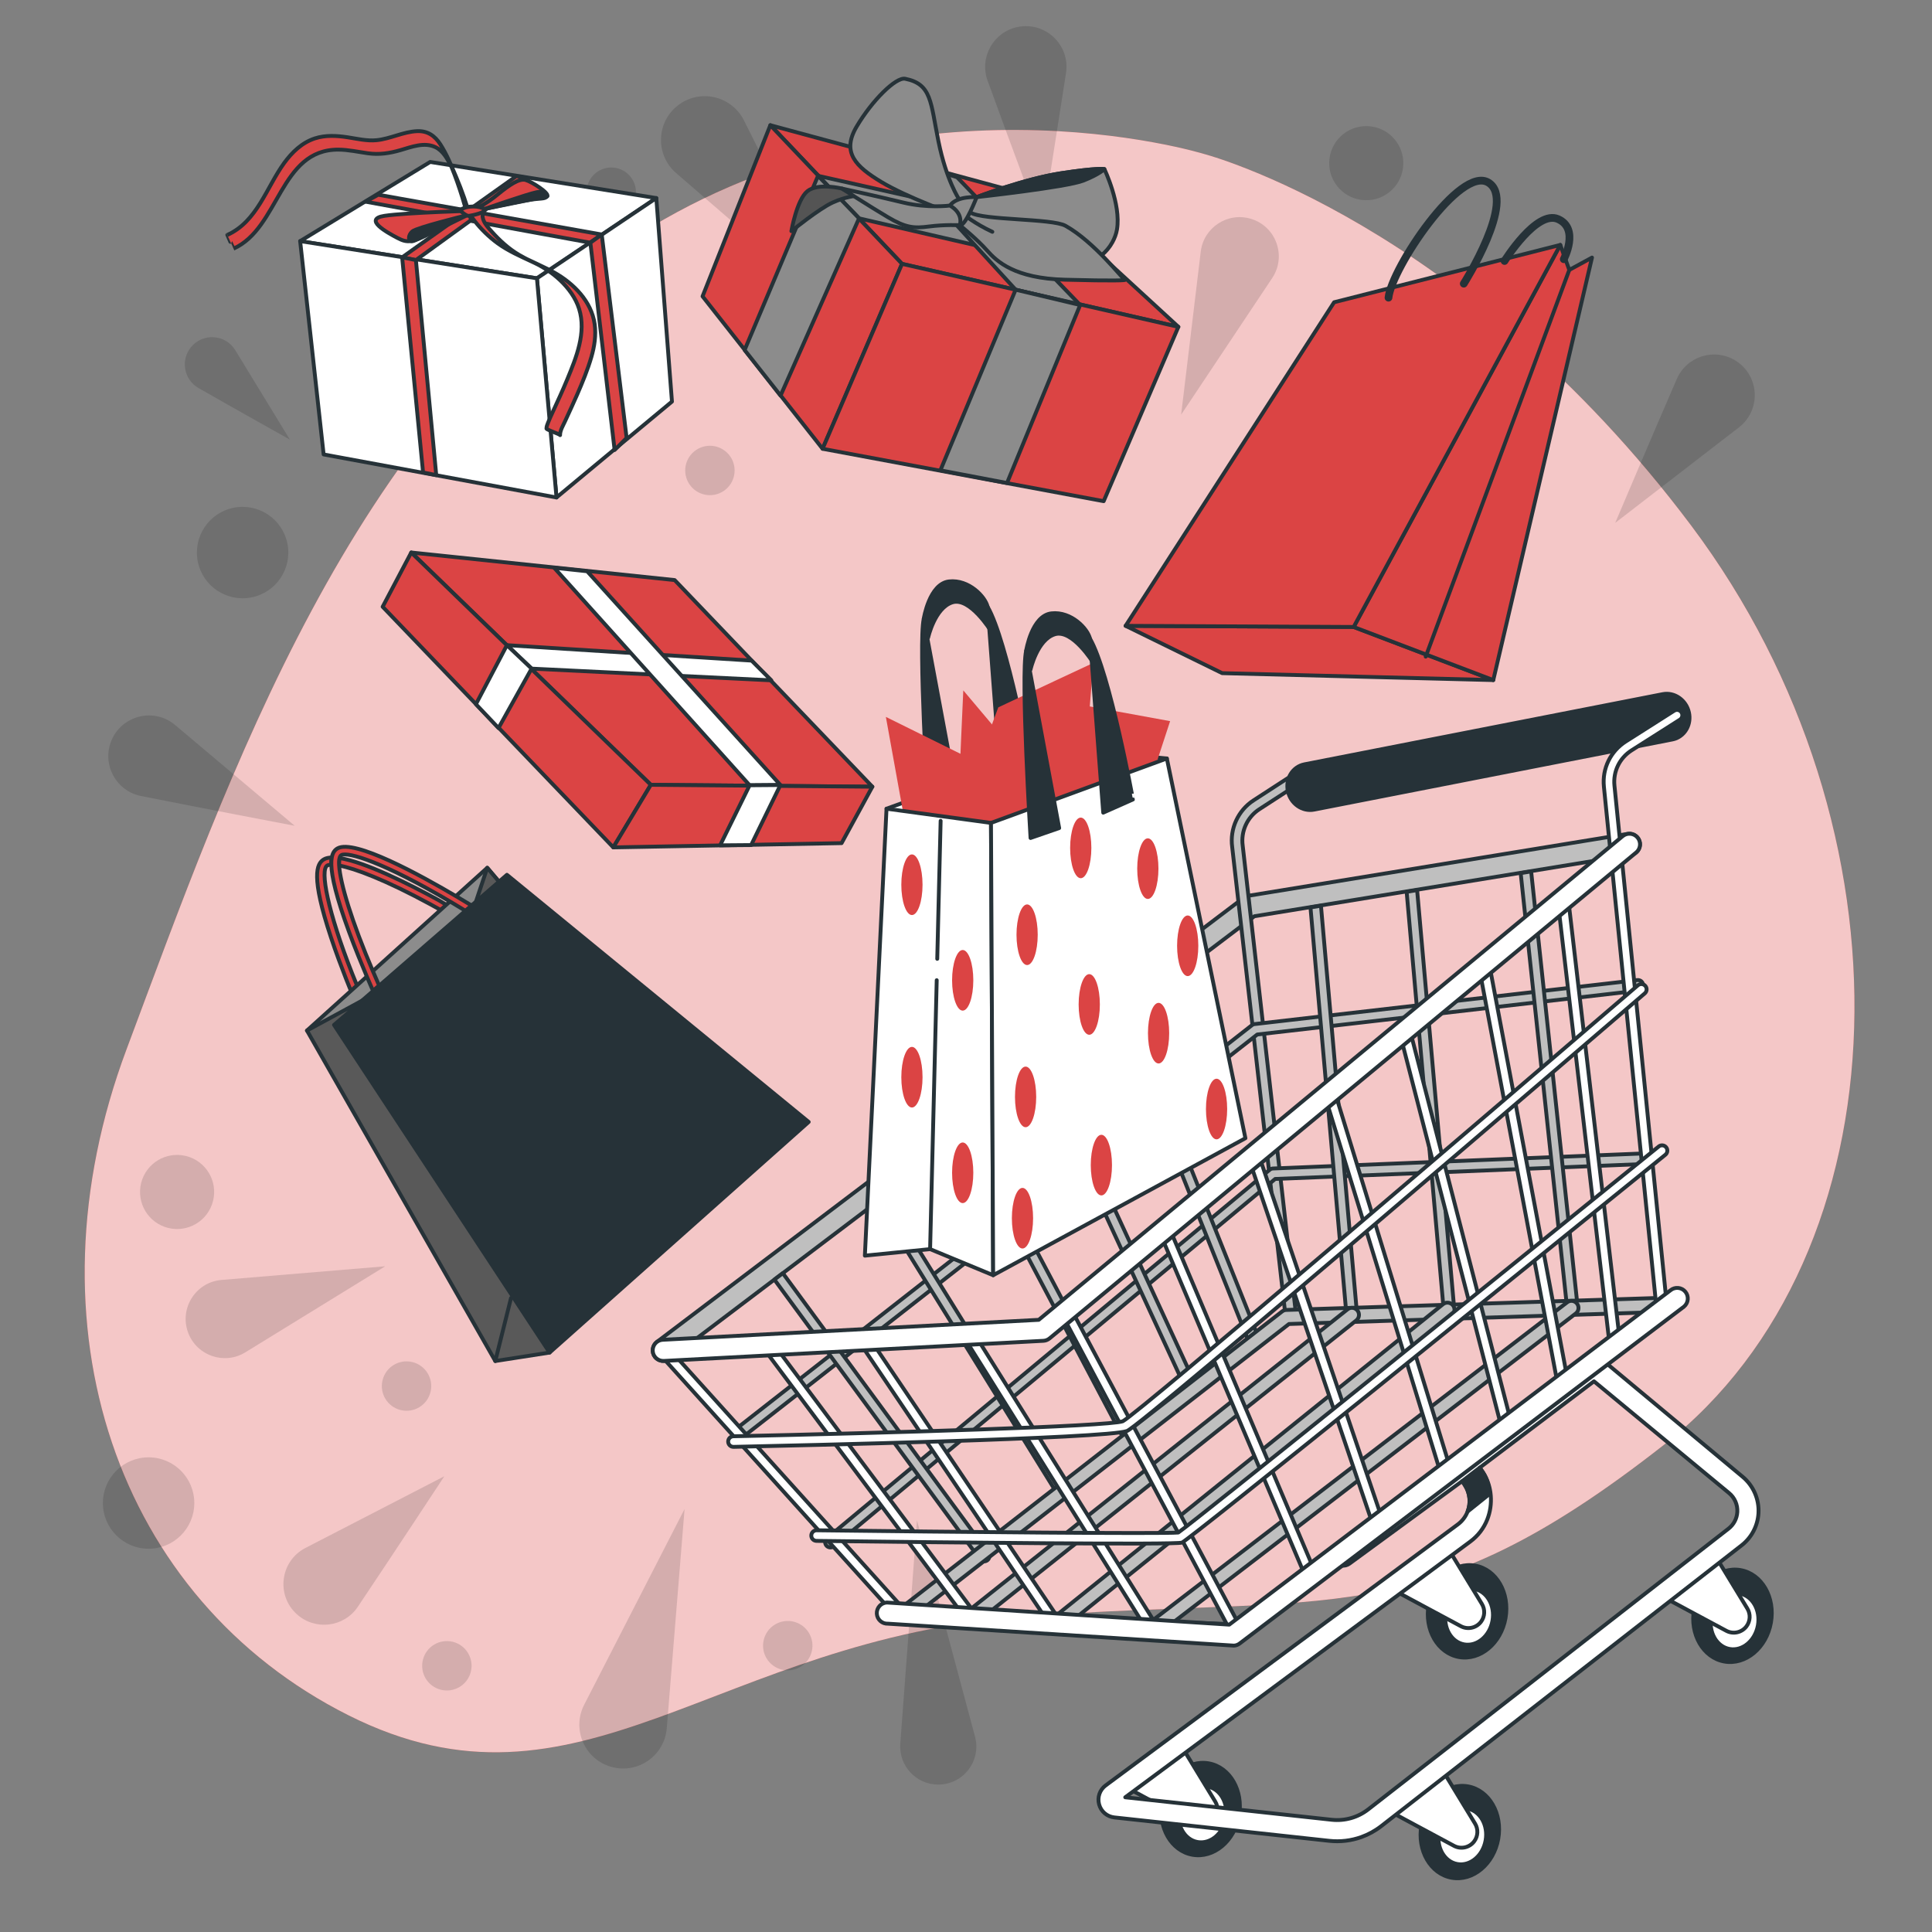 <?xml version="1.0" encoding="utf-8"?>
<!-- Generator: Adobe Illustrator 27.5.0, SVG Export Plug-In . SVG Version: 6.00 Build 0)  -->
<svg version="1.1" xmlns="http://www.w3.org/2000/svg" xmlns:xlink="http://www.w3.org/1999/xlink" x="0px" y="0px"
	 viewBox="0 0 500 500" style="enable-background:new 0 0 500 500;" xml:space="preserve">
<rect x="0" y="0" width="500" height="500" fill="#808080" stroke="none"/>
<g id="Background_Simple">
	<g>
		<path style="fill:#DB4444;" d="M311.74,39.886c0,0-78.574-24.379-149.972,23.108C90.371,110.48,59.596,199.849,32.762,271.534
			c-26.834,71.685-2.407,142.317,57.417,172.375c59.824,30.057,94.87-19.691,174.938-25.572
			c80.068-5.881,102.594,4.894,165.47-44.388c62.877-49.281,66.13-159.258,7.097-237.921
			C378.649,57.365,311.74,39.886,311.74,39.886z"/>
		<path style="opacity:0.7;fill:#FFFFFF;" d="M311.74,39.886c0,0-78.574-24.379-149.972,23.108
			C90.371,110.48,59.596,199.849,32.762,271.534c-26.834,71.685-2.407,142.317,57.417,172.375
			c59.824,30.057,94.87-19.691,174.938-25.572c80.068-5.881,102.594,4.894,165.47-44.388c62.877-49.281,66.13-159.258,7.097-237.921
			C378.649,57.365,311.74,39.886,311.74,39.886z"/>
	</g>
</g>
<g id="Graphics">
	<g style="opacity:0.13;">
		<g>
			<path d="M252.336,449.443l-15.016-55.98l-4.326,57.797c-0.429,5.734,4.123,10.616,9.873,10.588l0,0
				C249.327,461.817,254.009,455.682,252.336,449.443z"/>
			<path d="M172.559,447.273l4.61-56.746l-25.983,50.658c-3.252,6.341,0.088,14.074,6.934,16.054l0,0
				C165.001,459.229,171.979,454.413,172.559,447.273z"/>
			<path d="M92.61,415.827c8.697-12.952,22.389-33.779,22.389-33.779l-35.949,18.56c-6.499,3.355-7.677,12.154-2.289,17.1v0
				C81.507,422.066,89.018,421.177,92.61,415.827z"/>
			<path d="M36.485,206.003c15.298,3.06,39.785,7.71,39.785,7.71L45.334,187.64c-5.593-4.713-14.169-2.424-16.669,4.449v0
				C26.462,198.146,30.166,204.739,36.485,206.003z"/>
			<path d="M51.377,100.427c9.071,5.191,23.644,13.342,23.644,13.342L60.896,90.637c-2.553-4.182-8.489-4.547-11.536-0.71h0
				C46.676,93.307,47.63,98.283,51.377,100.427z"/>
			<path d="M63.498,349.981l36.197-22.267l-42.351,3.531c-6.732,0.561-11.042,7.427-8.621,13.734h0
				C50.997,350.904,58.093,353.306,63.498,349.981z"/>
			<path d="M99.003,357.18c0.847-3.428,4.312-5.521,7.741-4.674c3.428,0.847,5.521,4.312,4.674,7.741
				c-0.847,3.428-4.312,5.521-7.741,4.674C100.248,364.074,98.156,360.608,99.003,357.18z"/>
			<path d="M109.441,429.57c0.847-3.428,4.312-5.521,7.741-4.674c3.428,0.847,5.521,4.312,4.674,7.741
				c-0.847,3.428-4.312,5.521-7.74,4.674C110.687,436.464,108.594,432.998,109.441,429.57z"/>
			<circle cx="38.458" cy="388.985" r="11.829"/>
			<path d="M197.663,424.36c0.847-3.428,4.312-5.521,7.74-4.674c3.428,0.847,5.521,4.312,4.674,7.741
				c-0.847,3.428-4.312,5.521-7.74,4.674C198.909,431.253,196.816,427.788,197.663,424.36z"/>
			<path d="M36.52,306.181c1.27-5.142,6.468-8.281,11.611-7.011c5.142,1.27,8.281,6.469,7.011,11.611
				c-1.27,5.142-6.469,8.281-11.611,7.011C38.389,316.522,35.25,311.324,36.52,306.181z"/>
		</g>
		<g>
			<path d="M97.104,84.001l51.1,27.35l-39.192-42.699c-3.888-4.236-10.563-4.256-14.477-0.043l0,0
				C90.139,73.341,91.409,80.953,97.104,84.001z"/>
			<path d="M174.983,44.791l43.064,37.241l-25.526-50.89c-3.195-6.37-11.408-8.243-17.049-3.889l0,0
				C169.8,31.63,169.565,40.106,174.983,44.791z"/>
			<path d="M255.589,20.873c5.313,14.668,14.03,38.02,14.03,38.02l6.26-39.971c1.132-7.226-5.272-13.374-12.445-11.949l0,0
				C257.113,8.229,253.395,14.814,255.589,20.873z"/>
			<path d="M433.962,98.066c-6.225,14.305-15.947,37.256-15.947,37.256l32.024-24.725c5.789-4.47,5.365-13.336-0.824-17.233v0
				C443.761,89.931,436.533,92.157,433.962,98.066z"/>
			<path d="M310.751,65.121l-5.075,42.194l23.573-35.36c3.747-5.621,1.051-13.266-5.394-15.293h0
				C317.803,54.758,311.509,58.821,310.751,65.121z"/>
			<path d="M282.316,67.423c0.689,3.463-1.56,6.829-5.023,7.519c-3.463,0.689-6.829-1.56-7.518-5.023
				c-0.689-3.463,1.56-6.83,5.023-7.519C278.261,61.71,281.627,63.959,282.316,67.423z"/>
			<path d="M188.631,117.653c2.266,2.708,1.907,6.741-0.801,9.007c-2.708,2.266-6.741,1.907-9.007-0.801
				c-2.266-2.708-1.907-6.741,0.801-9.007C182.333,114.586,186.365,114.945,188.631,117.653z"/>
			<path d="M74.386,140.697c1.275,6.407-2.886,12.634-9.293,13.909c-6.407,1.275-12.634-2.886-13.909-9.293
				c-1.275-6.407,2.886-12.634,9.293-13.909C66.884,130.129,73.111,134.29,74.386,140.697z"/>
			<path d="M164.466,48.495c0.689,3.463-1.56,6.829-5.023,7.519c-3.463,0.689-6.829-1.56-7.518-5.023
				c-0.689-3.463,1.56-6.829,5.023-7.519C160.41,42.783,163.777,45.032,164.466,48.495z"/>
			<path d="M361.179,36.366c3.237,4.193,2.462,10.216-1.731,13.452c-4.193,3.237-10.216,2.462-13.452-1.731
				c-3.237-4.193-2.462-10.216,1.731-13.453C351.919,31.398,357.942,32.173,361.179,36.366z"/>
		</g>
	</g>
</g>
<g id="Shopping_Cart_00000073704796207364784080000013232276850478793114_">
	<g>
		<g>
			<g>
				<path style="fill:#BFBFBF;stroke:#263238;stroke-linecap:round;stroke-linejoin:round;stroke-miterlimit:10;" d="
					M172.594,352.053c0.255-0.092,0.5-0.223,0.727-0.395l151.302-114.53l97.513-15.91c1.498-0.246,2.509-1.654,2.266-3.149
					c-0.244-1.495-1.654-2.509-3.149-2.266l-98.184,16.02c-0.442,0.074-0.858,0.25-1.214,0.52L170.01,347.285
					c-1.208,0.914-1.446,2.635-0.532,3.842C170.221,352.107,171.495,352.448,172.594,352.053z"/>
			</g>
			<g>
				<path style="fill:#BFBFBF;stroke:#263238;stroke-linecap:round;stroke-linejoin:round;stroke-miterlimit:10;" d="
					M334.471,341.288c0.597-0.215,0.983-0.824,0.893-1.477l-13.756-120.975c-0.507-3.688,1.183-7.38,4.306-9.406l8.852-5.742
					c0.635-0.412,0.817-1.261,0.404-1.897c-0.412-0.637-1.262-0.815-1.897-0.404l-8.852,5.742
					c-4.012,2.602-6.183,7.344-5.531,12.081l13.756,120.975c0.103,0.75,0.795,1.275,1.545,1.172
					C334.29,341.343,334.383,341.32,334.471,341.288z"/>
			</g>
			<g>
				<g>
					<path style="fill:#BFBFBF;stroke:#263238;stroke-linecap:round;stroke-linejoin:round;stroke-miterlimit:10;" d="
						M192.198,371.856c0.141-0.051,0.275-0.126,0.398-0.225l132.783-103.902l98.595-11.354c0.752-0.052,1.325-0.708,1.272-1.464
						c-0.053-0.755-0.708-1.325-1.464-1.272l-99.026,11.384c-0.281,0.02-0.549,0.125-0.767,0.302L190.87,369.499
						c-0.589,0.477-0.68,1.341-0.202,1.929C191.044,371.894,191.664,372.048,192.198,371.856z"/>
				</g>
				<g>
					<path style="fill:#BFBFBF;stroke:#263238;stroke-linecap:round;stroke-linejoin:round;stroke-miterlimit:10;" d="
						M215.381,400.397c0.139-0.05,0.274-0.124,0.396-0.222l114.235-95.06l97.634-3.954c0.754-0.049,1.325-0.707,1.272-1.464
						c-0.053-0.755-0.708-1.325-1.464-1.272l-98.063,3.984c-0.279,0.02-0.547,0.125-0.765,0.3l-114.57,95.329
						c-0.59,0.476-0.682,1.339-0.207,1.929C214.226,400.434,214.846,400.589,215.381,400.397z"/>
				</g>
				<path style="fill:#BFBFBF;stroke:#263238;stroke-linecap:round;stroke-linejoin:round;stroke-miterlimit:10;" d="
					M393.55,225.966l2.709-0.442l11.967,112.069c0.079,0.647-0.307,1.244-0.896,1.455c-0.095,0.034-0.196,0.059-0.3,0.071
					c-0.752,0.092-1.436-0.444-1.527-1.195L393.55,225.966z"/>
				<path style="fill:#BFBFBF;stroke:#263238;stroke-linecap:round;stroke-linejoin:round;stroke-miterlimit:10;" d="
					M364.039,230.801l2.709-0.442l9.559,107.889c0.082,0.648-0.305,1.248-0.895,1.461c-0.093,0.034-0.192,0.058-0.294,0.071
					c-0.751,0.095-1.437-0.438-1.532-1.19L364.039,230.801z"/>
				<path style="fill:#BFBFBF;stroke:#263238;stroke-linecap:round;stroke-linejoin:round;stroke-miterlimit:10;" d="
					M339.15,234.838l2.709-0.442l9.278,105.036c0.081,0.648-0.305,1.248-0.895,1.461c-0.093,0.034-0.192,0.058-0.294,0.071
					c-0.752,0.095-1.437-0.438-1.532-1.19L339.15,234.838z"/>
				<path style="fill:#BFBFBF;stroke:#263238;stroke-linecap:round;stroke-linejoin:round;stroke-miterlimit:10;" d="
					M229.085,309.447c0,0.001,0.001,0.001,0.001,0.002l47.056,75.999c0.42,0.63,0.249,1.482-0.38,1.902
					c-0.095,0.064-0.195,0.113-0.297,0.15c-0.58,0.209-1.248,0.006-1.605-0.53l-46.97-75.86L229.085,309.447z"/>
				<path style="fill:#BFBFBF;stroke:#263238;stroke-linecap:round;stroke-linejoin:round;stroke-miterlimit:10;" d="
					M251.593,292.409c0.14,0.107,0.262,0.241,0.355,0.402l41.486,78.628c0.379,0.656,0.154,1.494-0.502,1.874
					c-0.072,0.041-0.146,0.076-0.223,0.103c-0.612,0.22-1.314-0.022-1.651-0.605l-41.486-78.628
					c-0.034-0.059-0.057-0.121-0.082-0.182L251.593,292.409z"/>
				<path style="fill:#BFBFBF;stroke:#263238;stroke-linecap:round;stroke-linejoin:round;stroke-miterlimit:10;" d="
					M202.595,329.499c0.004,0.004,0.008,0.008,0.012,0.012l53.175,72.367c0.458,0.604,0.34,1.463-0.264,1.922
					c-0.114,0.087-0.237,0.152-0.364,0.198c-0.549,0.198-1.186,0.028-1.557-0.461l-53.175-72.367
					c-0.004-0.005-0.006-0.011-0.01-0.017L202.595,329.499z"/>
				<path style="fill:#BFBFBF;stroke:#263238;stroke-linecap:round;stroke-linejoin:round;stroke-miterlimit:10;" d="
					M271.836,277.086c0.1,0.104,0.19,0.221,0.257,0.358l37.651,81.649c0.327,0.683,0.04,1.503-0.642,1.83
					c-0.044,0.021-0.087,0.039-0.131,0.055c-0.654,0.235-1.392-0.058-1.699-0.697l-37.607-81.552L271.836,277.086z"/>
				<path style="fill:#BFBFBF;stroke:#263238;stroke-linecap:round;stroke-linejoin:round;stroke-miterlimit:10;" d="
					M292.028,261.801l33.705,84.448c0.277,0.705-0.071,1.5-0.776,1.777c-0.011,0.005-0.024,0.01-0.037,0.014
					c-0.696,0.25-1.469-0.097-1.74-0.79l-33.42-83.732L292.028,261.801z"/>
			</g>
		</g>
		<g>
			<g>
				<path style="fill:#BFBFBF;stroke:#263238;stroke-linecap:round;stroke-linejoin:round;stroke-miterlimit:10;" d="
					M235.283,418.979c0.176-0.064,0.346-0.156,0.503-0.278l97.804-76.05l95.091-3.069c1.008-0.031,1.8-0.877,1.769-1.886
					c-0.033-1.009-0.877-1.801-1.887-1.768l-95.685,3.087c-0.385,0.011-0.758,0.146-1.063,0.384l-98.273,76.415
					c-0.798,0.62-0.941,1.769-0.321,2.566C233.719,419.021,234.558,419.239,235.283,418.979z"/>
			</g>
			<g>
				<path style="fill:#BFBFBF;stroke:#263238;stroke-linecap:round;stroke-linejoin:round;stroke-miterlimit:10;" d="M300.75,421.97
					c0.175-0.063,0.342-0.154,0.497-0.274l106.557-81.759c0.8-0.616,0.948-1.764,0.331-2.564c-0.617-0.8-1.766-0.95-2.565-0.33
					l-106.557,81.759c-0.8,0.616-0.948,1.764-0.331,2.564C299.18,422.01,300.022,422.232,300.75,421.97z"/>
			</g>
			<g>
				<path style="fill:#BFBFBF;stroke:#263238;stroke-linecap:round;stroke-linejoin:round;stroke-miterlimit:10;" d="
					M275.051,421.273c0.186-0.067,0.364-0.166,0.527-0.297l100.164-80.599c0.787-0.633,0.912-1.784,0.278-2.571
					c-0.633-0.787-1.785-0.909-2.57-0.278l-100.165,80.6c-0.786,0.633-0.911,1.784-0.278,2.571
					C273.509,421.323,274.337,421.53,275.051,421.273z"/>
			</g>
			<g>
				<path style="fill:#BFBFBF;stroke:#263238;stroke-linecap:round;stroke-linejoin:round;stroke-miterlimit:10;" d="
					M253.118,419.439c0.182-0.066,0.358-0.162,0.518-0.29l97.377-77.428c0.79-0.629,0.922-1.779,0.293-2.569
					c-0.628-0.79-1.778-0.925-2.57-0.294l-97.377,77.428c-0.791,0.629-0.922,1.779-0.294,2.569
					C251.568,419.485,252.4,419.697,253.118,419.439z"/>
			</g>
		</g>
		<g>
			<g>
				<g>
					<path style="fill:#263238;stroke:#263238;stroke-linecap:round;stroke-linejoin:round;stroke-miterlimit:10;" d="
						M367.86,472.367c-1.162,6.53,2.347,12.617,7.838,13.594c5.491,0.978,10.885-3.524,12.048-10.055
						c1.162-6.53-2.347-12.617-7.838-13.594C374.416,461.335,369.022,465.836,367.86,472.367z"/>
					<path style="fill:#FFFFFF;stroke:#263238;stroke-linecap:round;stroke-linejoin:round;stroke-miterlimit:10;" d="
						M372.392,474.152c-0.706,3.967,1.426,7.664,4.762,8.258c3.336,0.594,6.612-2.141,7.319-6.108
						c0.706-3.967-1.426-7.664-4.762-8.258C376.374,467.451,373.098,470.185,372.392,474.152z"/>
				</g>
				<path style="fill:#FFFFFF;stroke:#263238;stroke-linecap:round;stroke-linejoin:round;stroke-miterlimit:10;" d="
					M373.246,457.984l8.495,13.961c0.874,1.437,0.784,3.262-0.227,4.605l0,0c-1.219,1.62-3.437,2.107-5.223,1.149l-16.311-8.752
					L373.246,457.984z"/>
			</g>
			<g>
				<g>
					
						<ellipse transform="matrix(0.175 -0.985 0.985 0.175 -205.045 692.112)" style="fill:#263238;stroke:#263238;stroke-linecap:round;stroke-linejoin:round;stroke-miterlimit:10;" cx="310.566" cy="468.437" rx="12.01" ry="10.099"/>
					<path style="fill:#FFFFFF;stroke:#263238;stroke-linecap:round;stroke-linejoin:round;stroke-miterlimit:10;" d="
						M305.154,468.453c-0.706,3.967,1.426,7.664,4.762,8.258c3.336,0.594,6.612-2.141,7.319-6.108
						c0.706-3.967-1.426-7.664-4.762-8.258C309.137,461.751,305.86,464.486,305.154,468.453z"/>
				</g>
				<path style="fill:#FFFFFF;stroke:#263238;stroke-linecap:round;stroke-linejoin:round;stroke-miterlimit:10;" d="
					M306.008,452.285l8.495,13.961c0.874,1.437,0.784,3.262-0.227,4.605l0,0c-1.219,1.619-3.437,2.107-5.223,1.149l-16.311-8.752
					L306.008,452.285z"/>
			</g>
			<g>
				<g>
					
						<ellipse transform="matrix(0.175 -0.985 0.985 0.175 -97.782 717.864)" style="fill:#263238;stroke:#263238;stroke-linecap:round;stroke-linejoin:round;stroke-miterlimit:10;" cx="379.574" cy="417.295" rx="12.01" ry="10.099"/>
					<path style="fill:#FFFFFF;stroke:#263238;stroke-linecap:round;stroke-linejoin:round;stroke-miterlimit:10;" d="
						M374.163,417.31c-0.706,3.967,1.426,7.664,4.762,8.258c3.336,0.594,6.613-2.141,7.319-6.108
						c0.706-3.967-1.426-7.664-4.762-8.258C378.146,410.609,374.869,413.343,374.163,417.31z"/>
				</g>
				<path style="fill:#FFFFFF;stroke:#263238;stroke-linecap:round;stroke-linejoin:round;stroke-miterlimit:10;" d="
					M375.017,401.142l8.495,13.961c0.874,1.437,0.784,3.262-0.227,4.605l0,0c-1.219,1.62-3.437,2.107-5.224,1.149l-16.311-8.752
					L375.017,401.142z"/>
			</g>
			<g>
				<g>
					
						<ellipse transform="matrix(0.175 -0.985 0.985 0.175 -42.288 786.486)" style="fill:#263238;stroke:#263238;stroke-linecap:round;stroke-linejoin:round;stroke-miterlimit:10;" cx="448.273" cy="418.483" rx="12.01" ry="10.099"/>
					<path style="fill:#FFFFFF;stroke:#263238;stroke-linecap:round;stroke-linejoin:round;stroke-miterlimit:10;" d="
						M442.862,418.498c-0.706,3.967,1.426,7.664,4.762,8.258c3.336,0.594,6.612-2.141,7.319-6.108
						c0.706-3.967-1.426-7.664-4.762-8.258C446.844,411.797,443.568,414.531,442.862,418.498z"/>
				</g>
				<path style="fill:#FFFFFF;stroke:#263238;stroke-linecap:round;stroke-linejoin:round;stroke-miterlimit:10;" d="
					M443.716,402.33l8.495,13.961c0.874,1.437,0.784,3.262-0.227,4.605l0,0c-1.219,1.619-3.437,2.107-5.224,1.149l-16.311-8.752
					L443.716,402.33z"/>
			</g>
			<g>
				<path style="fill:#FFFFFF;stroke:#263238;stroke-linecap:round;stroke-linejoin:round;stroke-miterlimit:10;" d="
					M352.335,475.422c1.836-0.661,3.576-1.615,5.156-2.846l93.233-72.643c2.581-2.01,4.173-5.037,4.367-8.304
					c0.215-3.623-1.329-7.161-4.131-9.467l-36.007-29.996c-0.967-0.796-2.352-0.837-3.363-0.095l-65.583,48.167
					c-1.222,0.894-1.488,2.611-0.593,3.834c0.894,1.222,2.606,1.49,3.833,0.593l29.182-21.359c0.034,0.063,0.071,0.124,0.11,0.184
					l0.566,0.87c1.33,2.045,1.587,4.619,0.688,6.887c-0.518,1.306-1.389,2.44-2.518,3.276l-91.127,67.541
					c-1.535,1.139-2.204,3.067-1.703,4.911c0.5,1.843,2.05,3.168,3.95,3.375l55.615,6.055
					C346.865,476.714,349.701,476.37,352.335,475.422z M412.518,357.478l34.956,28.92c1.452,1.194,2.252,3.028,2.14,4.905
					c-0.101,1.693-0.925,3.26-2.262,4.302l-93.234,72.644c-2.716,2.117-6.095,3.075-9.514,2.701l-53.391-5.813l89.329-66.208
					c1.951-1.446,3.456-3.404,4.351-5.663c1.553-3.917,1.238-8.627-1.059-12.16l-0.565-0.869c-0.096-0.147-0.204-0.283-0.322-0.406
					L412.518,357.478z"/>
			</g>
			<path style="fill:#263238;stroke:#263238;stroke-linecap:round;stroke-linejoin:round;stroke-miterlimit:10;" d="
				M379.106,384.358l-0.676-1.054l4.517-3.473l0.887,1.275c1.026,1.578,1.531,3.603,1.806,5.417l-5.828,4.671
				C380.686,388.939,380.426,386.388,379.106,384.358z"/>
		</g>
		<g>
			<path style="fill:#263238;stroke:#263238;stroke-linecap:round;stroke-linejoin:round;stroke-miterlimit:10;" d="
				M433.602,191.151c2.594-0.934,4.132-3.778,3.5-6.729c-0.693-3.236-3.735-5.374-6.794-4.775l-92.725,18.161
				c-3.059,0.601-4.977,3.709-4.283,6.945c0.693,3.236,3.735,5.374,6.794,4.775l92.725-18.161
				C433.089,191.314,433.351,191.242,433.602,191.151z"/>
		</g>
		<g>
			<path style="fill:#FFFFFF;stroke:#263238;stroke-linecap:round;stroke-linejoin:round;stroke-miterlimit:10;" d="
				M418.793,223.332c0.578-0.208,0.963-0.789,0.899-1.428l-1.876-18.597c-0.368-3.65,1.327-7.141,4.424-9.108l12.507-7.947
				c0.639-0.406,0.828-1.254,0.422-1.893c-0.406-0.639-1.254-0.825-1.893-0.422l-12.507,7.946c-3.978,2.528-6.155,7.01-5.682,11.699
				l1.876,18.597c0.076,0.754,0.749,1.303,1.502,1.227C418.58,223.394,418.69,223.369,418.793,223.332z"/>
		</g>
		<g>
			<g>
				<g>
					<path style="fill:#FFFFFF;stroke:#263238;stroke-linecap:round;stroke-linejoin:round;stroke-miterlimit:10;" d="
						M320.257,423.034c0.129-0.047,0.252-0.113,0.363-0.196l110.27-83.359c0.382-0.289,0.585-0.756,0.537-1.232l-11.736-116.344
						c-0.076-0.754-0.749-1.303-1.502-1.227c-0.755,0.074-1.303,0.748-1.227,1.502l11.658,115.577l-109.267,82.6l-84.691-3.098
						l-61.98-68.705c-0.508-0.562-1.37-0.61-1.937-0.099c-0.562,0.508-0.607,1.374-0.1,1.937l62.369,69.135
						c0.249,0.275,0.598,0.438,0.968,0.451l85.758,3.137C319.919,423.121,320.094,423.093,320.257,423.034z"/>
				</g>
				<g>
					<path style="fill:#FFFFFF;stroke:#263238;stroke-linecap:round;stroke-linejoin:round;stroke-miterlimit:10;" d="
						M320.256,423.035c0.061-0.022,0.122-0.049,0.182-0.081c0.668-0.355,0.922-1.186,0.566-1.855l-42.978-80.752
						c-0.356-0.669-1.18-0.927-1.855-0.566c-0.668,0.355-0.922,1.186-0.566,1.855l42.978,80.752
						C318.906,422.998,319.625,423.262,320.256,423.035z"/>
				</g>
				<g>
					<path style="fill:#FFFFFF;stroke:#263238;stroke-linecap:round;stroke-linejoin:round;stroke-miterlimit:10;" d="
						M298.266,422.062c0.09-0.032,0.179-0.075,0.263-0.128c0.642-0.401,0.838-1.248,0.436-1.89l-47.344-75.703
						c-0.402-0.642-1.254-0.834-1.89-0.436c-0.642,0.401-0.838,1.247-0.436,1.889l47.344,75.703
						C296.989,422.056,297.672,422.276,298.266,422.062z"/>
				</g>
				<g>
					<path style="fill:#FFFFFF;stroke:#263238;stroke-linecap:round;stroke-linejoin:round;stroke-miterlimit:10;" d="
						M273.758,421.609c0.105-0.038,0.207-0.089,0.303-0.154c0.628-0.423,0.793-1.276,0.37-1.904l-48.877-72.446
						c-0.424-0.628-1.279-0.791-1.904-0.37c-0.628,0.423-0.793,1.276-0.37,1.904l48.877,72.446
						C272.516,421.617,273.181,421.817,273.758,421.609z"/>
				</g>
				<g>
					<path style="fill:#FFFFFF;stroke:#263238;stroke-linecap:round;stroke-linejoin:round;stroke-miterlimit:10;" d="
						M251.864,419.829c0.125-0.045,0.247-0.109,0.358-0.192c0.607-0.454,0.73-1.313,0.277-1.92l-52.859-70.627
						c-0.455-0.607-1.317-0.729-1.919-0.276c-0.607,0.454-0.73,1.314-0.277,1.92l52.859,70.626
						C250.673,419.855,251.312,420.028,251.864,419.829z"/>
				</g>
				<g>
					<path style="fill:#FFFFFF;stroke:#263238;stroke-linecap:round;stroke-linejoin:round;stroke-miterlimit:10;" d="
						M338.855,407.065c0.023-0.009,0.047-0.018,0.072-0.028c0.697-0.296,1.022-1.101,0.728-1.798l-36.068-85.171
						c-0.296-0.697-1.082-1.048-1.798-0.728c-0.698,0.295-1.023,1.1-0.728,1.797l36.068,85.172
						C337.413,406.983,338.174,407.31,338.855,407.065z"/>
				</g>
				<g>
					<path style="fill:#FFFFFF;stroke:#263238;stroke-linecap:round;stroke-linejoin:round;stroke-miterlimit:10;" d="
						M356.728,394.45c0.701-0.253,1.074-1.022,0.834-1.73l-31.169-91.959c-0.243-0.718-1.022-1.102-1.739-0.859
						c-0.698,0.202-1.101,1.022-0.858,1.738l31.169,91.959c0.243,0.717,1.022,1.102,1.739,0.859
						C356.712,394.456,356.72,394.453,356.728,394.45z"/>
				</g>
				<g>
					<path style="fill:#FFFFFF;stroke:#263238;stroke-linecap:round;stroke-linejoin:round;stroke-miterlimit:10;" d="
						M374.107,380.465c0.685-0.246,1.062-0.99,0.845-1.693l-29.046-94.655c-0.223-0.724-0.99-1.131-1.714-0.909
						c-0.737,0.211-1.131,0.989-0.909,1.713l29.047,94.655c0.223,0.724,0.99,1.131,1.713,0.908
						C374.066,380.479,374.087,380.472,374.107,380.465z"/>
				</g>
				<g>
					<path style="fill:#FFFFFF;stroke:#263238;stroke-linecap:round;stroke-linejoin:round;stroke-miterlimit:10;" d="
						M389.928,368.587c0.659-0.237,1.04-0.941,0.862-1.632l-25.462-98.651c-0.189-0.733-0.937-1.174-1.671-0.985
						c-0.727,0.184-1.174,0.937-0.985,1.671l25.462,98.65c0.19,0.734,0.938,1.175,1.671,0.985
						C389.846,368.615,389.887,368.602,389.928,368.587z"/>
				</g>
				<g>
					<path style="fill:#FFFFFF;stroke:#263238;stroke-linecap:round;stroke-linejoin:round;stroke-miterlimit:10;" d="
						M404.748,358.229c0.622-0.224,1.008-0.872,0.881-1.544l-20.001-106.026c-0.14-0.745-0.857-1.234-1.602-1.093
						c-0.743,0.134-1.234,0.857-1.094,1.602l20.002,106.026c0.14,0.744,0.857,1.233,1.602,1.094
						C404.609,358.273,404.68,358.254,404.748,358.229z"/>
				</g>
				<g>
					<path style="fill:#FFFFFF;stroke:#263238;stroke-linecap:round;stroke-linejoin:round;stroke-miterlimit:10;" d="
						M418.173,347.214c0.586-0.211,0.972-0.803,0.897-1.449l-12.995-111.253c-0.088-0.752-0.769-1.291-1.522-1.203
						c-0.754,0.092-1.291,0.769-1.203,1.521l12.995,111.253c0.088,0.752,0.769,1.291,1.521,1.203
						C417.973,347.273,418.076,347.249,418.173,347.214z"/>
				</g>
				<g>
					<path style="fill:#FFFFFF;stroke:#263238;stroke-linecap:round;stroke-linejoin:round;stroke-miterlimit:10;" d="
						M291.626,370.351c0.039-0.014,0.072-0.028,0.103-0.042c4.38-1.967,120.688-101.84,133.935-113.222
						c0.575-0.493,0.64-1.359,0.147-1.934c-0.493-0.575-1.358-0.644-1.934-0.147c-35.659,30.636-129.118,110.624-133.294,112.811
						c-0.007,0.002-0.013,0.005-0.02,0.007c-3.724,1.34-62.265,3.057-100.771,3.881c-0.759,0.017-1.358,0.644-1.341,1.4
						c0.016,0.757,0.643,1.358,1.4,1.342C205.985,374.103,286.225,372.295,291.626,370.351z"/>
				</g>
				<g>
					<path style="fill:#FFFFFF;stroke:#263238;stroke-linecap:round;stroke-linejoin:round;stroke-miterlimit:10;" d="
						M305.89,399.223c1.741-0.627,88.07-70.403,125.106-100.373c0.589-0.477,0.68-1.341,0.203-1.929
						c-0.476-0.589-1.339-0.681-1.929-0.203c-41.228,33.363-119.439,96.505-124.328,99.9c-4.312,0.368-57.95-0.14-93.592-0.58
						c-0.755-0.008-1.379,0.597-1.388,1.355c-0.009,0.758,0.597,1.379,1.355,1.388C245.911,399.207,304.199,399.832,305.89,399.223z
						"/>
				</g>
			</g>
			<g>
				<path style="fill:#FFFFFF;stroke:#263238;stroke-linecap:round;stroke-linejoin:round;stroke-miterlimit:10;" d="
					M270.806,346.842c0.297-0.107,0.575-0.265,0.821-0.469l151.817-125.751c1.167-0.966,1.329-2.695,0.363-3.862
					c-0.966-1.167-2.696-1.329-3.862-0.363L268.826,341.571l-97.306,5.161c-1.513,0.079-2.674,1.372-2.593,2.884
					c0.08,1.513,1.371,2.674,2.884,2.594l98.212-5.21C270.291,346.987,270.555,346.933,270.806,346.842z"/>
			</g>
			<g>
				<path style="fill:#FFFFFF;stroke:#263238;stroke-linecap:round;stroke-linejoin:round;stroke-miterlimit:10;" d="
					M320.106,425.727c0.297-0.107,0.575-0.265,0.821-0.469l114.877-87.097c1.167-0.966,1.329-2.695,0.363-3.862
					s-2.696-1.329-3.862-0.363l-114.179,86.518l-88.614-5.724c-1.513,0.079-2.674,1.372-2.593,2.884
					c0.08,1.513,1.371,2.674,2.884,2.594l89.52,5.676C319.591,425.871,319.855,425.817,320.106,425.727z"/>
			</g>
		</g>
	</g>
</g>
<g id="Gift_2">
	<g>
		<g>
			<polygon style="fill:#FFFFFF;stroke:#263238;stroke-linecap:round;stroke-linejoin:round;stroke-miterlimit:10;" points="
				111.328,41.912 77.678,62.404 138.958,72.026 169.851,51.262 			"/>
			<polygon style="fill:#DB4444;stroke:#263238;stroke-linecap:round;stroke-linejoin:round;stroke-miterlimit:10;" points="
				94.614,52.194 152.789,62.816 155.73,60.692 97.882,50.397 			"/>
			<polygon style="fill:#FFFFFF;stroke:#263238;stroke-linecap:round;stroke-linejoin:round;stroke-miterlimit:10;" points="
				138.958,72.026 144.022,128.748 173.902,103.932 169.851,51.262 			"/>
			<polygon style="fill:#DB4444;stroke:#263238;stroke-linecap:round;stroke-linejoin:round;stroke-miterlimit:10;" points="
				155.73,60.692 162.17,113.349 159.063,116.455 152.789,62.816 			"/>
			<polygon style="fill:#FFFFFF;stroke:#263238;stroke-linecap:round;stroke-linejoin:round;stroke-miterlimit:10;" points="
				77.678,62.404 83.756,117.606 144.022,128.748 138.958,72.026 			"/>
		</g>
		<polygon style="fill:#DB4444;stroke:#263238;stroke-linecap:round;stroke-linejoin:round;stroke-miterlimit:10;" points="
			133.632,45.584 104.075,66.596 107.635,67.308 136.851,46.138 		"/>
		<polygon style="fill:#DB4444;stroke:#263238;stroke-linecap:round;stroke-linejoin:round;stroke-miterlimit:10;" points="
			104.075,66.596 109.489,122.273 112.901,122.955 107.635,67.308 		"/>
		<g>
			<g>
				<path style="fill:#DB4444;stroke:#263238;stroke-linecap:round;stroke-linejoin:round;stroke-miterlimit:10;" d="M123.38,54.503
					c0,0-18.264,0.497-23.874,1.354s0.621,4.279,3.345,5.717c2.724,1.438,3.764,1.116,8.559-1.242
					C116.205,57.973,123.38,54.503,123.38,54.503z"/>
				<g>
					<path style="fill:#DB4444;stroke:#263238;stroke-linecap:round;stroke-linejoin:round;stroke-miterlimit:10;" d="
						M121.622,53.663c-1.064,0.638,0.847,3.054,1.192,3.498c1.676,2.159,3.78,4.201,5.985,5.807c2.73,1.988,5.896,3.356,8.936,4.788
						c0.364,0.171,0.728,0.343,1.093,0.513c0.12,0.056,0.669,0.299,0.041,0.017c-0.69-0.309,0.103,0.059,0.307,0.166
						c0.777,0.405,1.535,0.844,2.27,1.32c1.273,0.826,2.476,1.759,3.574,2.807c2.118,2.022,3.962,4.52,4.846,7.337
						c1.932,6.158-0.735,12.608-3.061,18.258c-1.164,2.829-2.45,5.603-3.729,8.381c-0.425,0.923-0.857,1.846-1.226,2.793
						c-0.191,0.49-0.44,1.047-0.421,1.584c0.006,0.171,1.563,0.768,1.75,0.857c0.18,0.086,1.761,0.662,1.767,0.822
						c-0.041-1.182,0.821-2.563,1.29-3.596c1.042-2.295,2.122-4.571,3.124-6.884c1.375-3.172,2.714-6.405,3.681-9.728
						c0.801-2.754,1.249-5.653,0.855-8.515c-0.816-5.918-5.479-10.559-10.483-13.372c-1.468-0.825-3.002-1.538-4.521-2.263
						c-0.815-0.389-1.632-0.772-2.448-1.156c-0.023-0.011-0.533-0.26-0.197-0.093c0.408,0.203-0.351-0.185-0.475-0.25
						c-0.486-0.255-0.968-0.519-1.442-0.797c-2.66-1.562-4.977-3.679-7.031-5.97c-0.904-1.008-2.193-2.356-2.385-3.778
						c-0.036-0.266-0.047-0.703,0.227-0.868c-0.141,0.085-1.555-0.764-1.75-0.857C123.163,54.377,121.837,53.534,121.622,53.663
						L121.622,53.663z"/>
				</g>
				<path style="fill:#263238;stroke:#263238;stroke-linecap:round;stroke-linejoin:round;stroke-miterlimit:10;" d="
					M120.179,55.864c0,0-12.331,3.033-13.479,4.03c-1.147,0.998-1.131,2.584-0.025,2.547
					C107.781,62.404,120.179,55.864,120.179,55.864z"/>
				<path style="fill:#DB4444;stroke:#263238;stroke-linecap:round;stroke-linejoin:round;stroke-miterlimit:10;" d="
					M123.757,53.641c0,0,1.93-0.766,4.982-3.266c3.052-2.5,5.649-4.284,7.326-3.787s6.165,3.409,5.564,4.204
					c-0.601,0.795-1.718,0.463-4.911,0.976c-3.192,0.513-11.396,2.337-11.396,2.337L123.757,53.641z"/>
				<path style="fill:#263238;stroke:#263238;stroke-linecap:round;stroke-linejoin:round;stroke-miterlimit:10;" d="
					M141.629,50.792c0,0-0.273-1.54-2.729-1.052c-2.455,0.488-13.578,4.366-13.578,4.366L141.629,50.792z"/>
				<g>
					<path style="fill:#DB4444;stroke:#263238;stroke-linecap:round;stroke-linejoin:round;stroke-miterlimit:10;" d="
						M121.85,56.668c-1.042-3.713-2.316-7.387-3.825-10.935c-1.209-2.844-2.402-5.811-4.087-8.417
						c-1.407-2.176-3.281-3.492-5.99-3.373c-3.593,0.157-6.915,1.985-10.495,2.339c-2.5,0.247-5.006-0.374-7.462-0.748
						c-2.832-0.431-5.746-0.614-8.509,0.288c-3.344,1.091-5.934,3.596-7.958,6.392c-4.597,6.35-6.995,15.133-14.688,18.581
						c-0.026,0.012,1.567,3.569,1.595,3.556c11.914-5.341,11.95-25.71,27.133-25.628c2.574,0.014,5.086,0.585,7.623,0.942
						c2.927,0.412,5.586,0.014,8.423-0.803c2.869-0.826,6.166-2.156,9.08-0.782c1.911,0.901,3.028,2.937,3.959,4.736
						c0.159,0.308,0.311,0.619,0.464,0.931c0.271,0.552,0.5,1.326-0.569-1.28c0.087,0.211,0.178,0.42,0.265,0.63
						c0.279,0.676,0.546,1.357,0.805,2.041c0.493,1.302,0.954,2.617,1.391,3.939c0.442,1.336,0.869,2.679,1.249,4.034
						C120.603,54.352,121.504,55.435,121.85,56.668L121.85,56.668z"/>
				</g>
			</g>
			<path style="fill:#DB4444;stroke:#263238;stroke-linecap:round;stroke-linejoin:round;stroke-miterlimit:10;" d="M119.025,54.427
				c0,0,1.509,1.458,2.246,1.433c0.737-0.025,5.037-0.976,4.052-1.755C124.337,53.327,120.785,53.003,119.025,54.427z"/>
		</g>
	</g>
</g>
<g id="Gift_3">
	<g>
		<g>
			<g>
				<polygon style="fill:#DB4444;stroke:#263238;stroke-linecap:round;stroke-linejoin:round;stroke-miterlimit:10;" points="
					268.537,51.122 199.364,32.401 233.442,68.285 304.961,84.589 				"/>
				<polygon style="fill:#8C8C8C;stroke:#263238;stroke-linecap:round;stroke-linejoin:round;stroke-miterlimit:10;" points="
					279.338,60.701 211.706,45.497 222.323,56.507 291.087,72.39 				"/>
				<polygon style="fill:#8C8C8C;stroke:#263238;stroke-linecap:round;stroke-linejoin:round;stroke-miterlimit:10;" points="
					231.674,40.875 262.844,74.974 279.549,78.935 247.69,45.869 				"/>
				<polygon style="fill:#DB4444;stroke:#263238;stroke-linecap:round;stroke-linejoin:round;stroke-miterlimit:10;" points="
					233.442,68.285 212.886,116.143 181.822,76.691 199.364,32.401 				"/>
				<polygon style="fill:#8C8C8C;stroke:#263238;stroke-linecap:round;stroke-linejoin:round;stroke-miterlimit:10;" points="
					211.706,45.497 192.701,90.585 202.007,102.381 222.323,56.507 				"/>
				<polygon style="fill:#DB4444;stroke:#263238;stroke-linecap:round;stroke-linejoin:round;stroke-miterlimit:10;" points="
					212.886,116.143 285.628,129.703 304.961,84.589 233.442,68.285 				"/>
			</g>
		</g>
		<path style="fill:#8C8C8C;stroke:#263238;stroke-linecap:round;stroke-linejoin:round;stroke-miterlimit:10;" d="M248.206,51.553
			c0,0-3.272-4.822-5.339-14.983c-2.066-10.161-1.722-14.81-8.611-16.188c-2.418-0.484-8.611,5.683-12.572,12.399
			c-3.961,6.716-0.172,10.333,6.372,14.294c6.544,3.961,18.599,8.266,18.599,8.266L248.206,51.553z"/>
		<path style="fill:#8C8C8C;stroke:#263238;stroke-linecap:round;stroke-linejoin:round;stroke-miterlimit:10;" d="M252.752,51.016
			c0,0,12.35-4.722,21.795-6.175c9.444-1.453,11.261-1.09,11.261-1.09s4.359,9.081,3.269,15.62c-0.195,1.168-0.621,2.277-1.19,3.313
			c-2.923,5.318-9.49,7.46-15.134,5.229l-23.342-12.399L252.752,51.016z"/>
		<path style="fill:#263238;stroke:#263238;stroke-linecap:round;stroke-linejoin:round;stroke-miterlimit:10;" d="M285.808,43.751
			c0,0-1.816-0.363-11.261,1.09c-9.445,1.453-21.795,6.175-21.795,6.175s23.353-2.564,27.658-4.286
			C284.716,45.008,285.808,43.751,285.808,43.751z"/>
		<path style="fill:#8C8C8C;stroke:#263238;stroke-linecap:round;stroke-linejoin:round;stroke-miterlimit:10;" d="M248.393,58.281
			c0,0-0.544-5.359,2.741-3.285c3.272,2.067,21.116,1.485,24.626,3.444c7.405,4.133,14.81,13.777,15.327,13.949
			c0.517,0.172-2.583,0.344-15.499,0c-12.916-0.345-17.566-4.65-20.149-7.577C252.856,61.885,248.393,58.281,248.393,58.281z"/>
		<path style="fill:none;stroke:#263238;stroke-linecap:round;stroke-linejoin:round;stroke-miterlimit:10;" d="M249.412,55.514
			c0,0,2.928,2.411,7.405,4.478"/>
		<path style="fill:#8C8C8C;stroke:#263238;stroke-linecap:round;stroke-linejoin:round;stroke-miterlimit:10;" d="M252.752,51.016
			c0,0-5.085-0.363-6.902,2.18c-1.816,2.543,1.09,4.722,2.543,5.085C249.846,58.645,252.752,51.016,252.752,51.016z"/>
		<path style="fill:#545454;stroke:#263238;stroke-linecap:round;stroke-linejoin:round;stroke-miterlimit:10;" d="M217.897,48.797
			c0,0-6.2-1.55-8.955,0.689s-4.133,10.333-4.133,10.333s7.233-5.855,10.677-7.405s6.027-1.722,6.027-1.722L217.897,48.797z"/>
		<path style="fill:#8C8C8C;stroke:#263238;stroke-linecap:round;stroke-linejoin:round;stroke-miterlimit:10;" d="M245.85,53.196
			c0,0-5.738,0.768-12.11-0.782c-6.372-1.55-15.844-3.617-15.844-3.617s7.233,4.65,11.883,7.405
			c4.65,2.755,6.716,2.928,10.677,2.411c3.961-0.517,7.937-0.332,7.937-0.332S249.522,55.356,245.85,53.196z"/>
		<polygon style="fill:#8C8C8C;stroke:#263238;stroke-linecap:round;stroke-linejoin:round;stroke-miterlimit:10;" points="
			262.844,74.974 243.371,121.719 260.615,125.004 279.549,78.935 		"/>
	</g>
</g>
<g id="Gift_1">
	<g>
		<g>
			<polygon style="fill:#DB4444;stroke:#263238;stroke-linecap:round;stroke-linejoin:round;stroke-miterlimit:10;" points="
				174.604,150.124 225.765,203.599 168.431,203.111 106.432,142.989 			"/>
			<polygon style="fill:#DB4444;stroke:#263238;stroke-linecap:round;stroke-linejoin:round;stroke-miterlimit:10;" points="
				168.431,203.111 158.724,219.302 99.032,157.031 106.432,142.989 			"/>
			<polygon style="fill:#DB4444;stroke:#263238;stroke-linecap:round;stroke-linejoin:round;stroke-miterlimit:10;" points="
				158.724,219.302 217.803,218.202 225.765,203.599 168.431,203.111 			"/>
		</g>
		<polygon style="fill:#FFFFFF;stroke:#263238;stroke-linecap:round;stroke-linejoin:round;stroke-miterlimit:10;" points="
			199.62,176.07 137.582,173.039 131.19,166.968 194.513,170.964 		"/>
		<polygon style="fill:#FFFFFF;stroke:#263238;stroke-linecap:round;stroke-linejoin:round;stroke-miterlimit:10;" points="
			137.582,173.039 129.012,188.418 123.169,182.246 131.19,166.968 		"/>
		<polygon style="fill:#FFFFFF;stroke:#263238;stroke-linecap:round;stroke-linejoin:round;stroke-miterlimit:10;" points="
			151.952,147.842 201.97,203.161 194.006,203.225 143.424,146.938 		"/>
		<polygon style="fill:#FFFFFF;stroke:#263238;stroke-linecap:round;stroke-linejoin:round;stroke-miterlimit:10;" points="
			201.97,203.161 194.392,218.704 186.363,218.768 194.006,203.225 		"/>
	</g>
</g>
<g id="Bag_3">
	<g>
		<path style="fill:#DB4444;stroke:#263238;stroke-linecap:round;stroke-linejoin:round;stroke-miterlimit:10;" d="M83.817,222.401
			c0.521-0.311,1.216-0.456,2.051-0.479c-0.091,0.506-0.146,1.113-0.12,1.859c-0.486,0.008-0.842,0.087-1.059,0.216
			c-1.923,1.116,0.107,11.876,6.457,27.969c0.409,1.065,0.849,2.134,1.302,3.237l-1.581,1.366c-0.37-0.907-0.809-1.992-1.295-3.228
			c-1.174-3.02-2.631-6.857-3.926-10.779C80.428,226.802,81.919,223.512,83.817,222.401z"/>
		<path style="fill:#DB4444;stroke:#263238;stroke-linecap:round;stroke-linejoin:round;stroke-miterlimit:10;" d="M115.769,234.329
			l-1.584,1.253c-1.145-0.642-1.577-0.879-2.654-1.473c-11.885-6.452-19.694-9.358-23.764-10.116
			c-0.057-0.822-0.022-1.472,0.112-1.925c6.571,0.993,17.935,6.714,25.211,10.665C114.357,233.421,114.8,233.78,115.769,234.329z"/>
		<g>
			<polygon style="fill:#8C8C8C;stroke:#263238;stroke-linecap:round;stroke-linejoin:round;stroke-miterlimit:10;" points="
				79.444,266.703 80.057,266.149 126.101,224.585 129.482,228.574 91.388,261.859 			"/>
			<polygon style="fill:#595959;stroke:#263238;stroke-linecap:round;stroke-linejoin:round;stroke-miterlimit:10;" points="
				123.203,233.249 126.101,224.585 129.482,228.574 			"/>
			<polygon style="fill:#263238;stroke:#263238;stroke-linecap:round;stroke-linejoin:round;stroke-miterlimit:10;" points="
				86.447,265.244 142.236,350.047 209.29,290.359 131.191,226.397 			"/>
			<path style="fill:#DB4444;stroke:#263238;stroke-linecap:round;stroke-linejoin:round;stroke-miterlimit:10;" d="
				M122.035,234.334l-1.59,1.373c-1.236-0.758-2.421-1.47-3.575-2.162c-17.714-10.476-26.855-13.183-28.524-12.239
				c-0.217,0.128-0.383,0.375-0.469,0.761c-0.134,0.453-0.169,1.103-0.112,1.925c0.277,4.539,3.192,14.368,8.817,27.534
				c0.479,1.154,0.997,2.321,1.527,3.522l-1.574,1.375c-0.434-0.987-0.95-2.17-1.52-3.513c-1.385-3.287-3.11-7.462-4.672-11.722
				c-3.345-9.112-4.519-14.345-4.597-17.407c-0.026-0.746,0.029-1.353,0.12-1.859c0.247-1.352,0.838-1.994,1.487-2.362
				c4.34-2.449,21.184,6.762,31.073,12.609C119.781,232.965,120.995,233.696,122.035,234.334z"/>
		</g>
		<polygon style="fill:#595959;stroke:#263238;stroke-linecap:round;stroke-linejoin:round;stroke-miterlimit:10;" points="
			142.236,350.047 128.182,352.231 79.444,266.703 93.942,258.837 86.447,265.244 		"/>
		
			<line style="fill:none;stroke:#263238;stroke-linecap:round;stroke-linejoin:round;stroke-miterlimit:10;" x1="128.182" y1="352.231" x2="132.251" y2="335.927"/>
	</g>
</g>
<g id="Bag_2">
	<g>
		<g>
			<path style="fill:#263238;stroke:#263238;stroke-linecap:round;stroke-linejoin:round;stroke-miterlimit:10;" d="
				M240.202,208.607c0,0-2.565-42.176-1.14-48.446l8.549,45.881L240.202,208.607z"/>
			<path style="fill:#263238;stroke:#263238;stroke-linecap:round;stroke-linejoin:round;stroke-miterlimit:10;" d="
				M239.062,160.161c0,0,1.425-9.119,6.554-9.689c5.13-0.57,9.404,3.99,9.974,6.554c0.57,2.565,0.855,6.27,0.855,6.27
				s-5.415-8.834-9.974-7.409c-4.56,1.425-6.269,9.119-6.269,9.119L239.062,160.161z"/>
			<path style="fill:#263238;stroke:#263238;stroke-linecap:round;stroke-linejoin:round;stroke-miterlimit:10;" d="M255.59,157.026
				l3.42,45.026l7.694-3.42C266.704,198.632,260.72,165.86,255.59,157.026z"/>
		</g>
		<g>
			<g>
				<polygon style="fill:#FFFFFF;stroke:#263238;stroke-linecap:round;stroke-linejoin:round;stroke-miterlimit:10;" points="
					229.43,209.292 273.006,193.55 275.06,212.486 257.036,221.613 				"/>
				<polygon style="fill:#FFFFFF;stroke:#263238;stroke-linecap:round;stroke-linejoin:round;stroke-miterlimit:10;" points="
					273.006,193.55 301.981,196.288 274.147,206.555 				"/>
			</g>
			<g>
				<path style="fill:#DB4444;" d="M261.103,192.669l-11.803-13.999c0,0-1.098,24.156-1.098,24.979s12.901-6.862,12.901-6.862
					V192.669z"/>
				<polygon style="fill:#DB4444;" points="233.927,211.335 229.261,185.532 255.338,198.434 265.495,211.335 244.633,219.57 				
					"/>
				<polygon style="fill:#DB4444;" points="250.123,205.296 258.358,183.062 282.948,171.56 279.696,211.592 248.75,212.158 				"/>
				<polyline style="fill:#DB4444;" points="275.06,212.486 275.383,210.643 280.317,182.513 302.826,186.63 297.885,201.727 				
					"/>
			</g>
			<polygon style="fill:#FFFFFF;stroke:#263238;stroke-linecap:round;stroke-linejoin:round;stroke-miterlimit:10;" points="
				229.43,209.292 223.827,324.961 240.71,323.272 257.031,330.026 256.468,212.969 			"/>
			<path style="fill:#DB4444;" d="M236.006,221.121c1.516,0,2.746,3.512,2.746,7.845s-1.229,7.845-2.746,7.845
				c-1.516,0-2.746-3.512-2.746-7.845S234.49,221.121,236.006,221.121z M246.4,253.703c0,4.333,1.229,7.845,2.746,7.845
				s2.746-3.512,2.746-7.845s-1.229-7.845-2.746-7.845S246.4,249.371,246.4,253.703z M233.261,278.779
				c0,4.332,1.229,7.845,2.746,7.845c1.516,0,2.746-3.512,2.746-7.845c0-4.333-1.229-7.845-2.746-7.845
				C234.49,270.935,233.261,274.447,233.261,278.779z M246.4,303.517c0,4.332,1.229,7.845,2.746,7.845s2.746-3.512,2.746-7.845
				c0-4.333-1.229-7.845-2.746-7.845S246.4,299.184,246.4,303.517z"/>
			
				<line style="fill:none;stroke:#263238;stroke-linecap:round;stroke-linejoin:round;stroke-miterlimit:10;" x1="242.558" y1="248.147" x2="243.436" y2="212.438"/>
			
				<line style="fill:none;stroke:#263238;stroke-linecap:round;stroke-linejoin:round;stroke-miterlimit:10;" x1="240.71" y1="323.272" x2="242.422" y2="253.677"/>
			<polygon style="fill:#FFFFFF;stroke:#263238;stroke-linecap:round;stroke-linejoin:round;stroke-miterlimit:10;" points="
				257.031,330.026 322.312,294.571 301.981,196.288 256.468,212.969 			"/>
			<g>
				<path style="fill:#DB4444;" d="M268.562,241.909c0,4.333-1.229,7.845-2.746,7.845c-1.516,0-2.746-3.512-2.746-7.845
					c0-4.332,1.229-7.845,2.746-7.845C267.332,234.064,268.562,237.577,268.562,241.909z"/>
				<path style="fill:#DB4444;" d="M268.169,283.878c0,4.332-1.229,7.845-2.746,7.845c-1.516,0-2.746-3.512-2.746-7.845
					c0-4.333,1.229-7.845,2.746-7.845C266.94,276.034,268.169,279.546,268.169,283.878z"/>
				<ellipse style="fill:#DB4444;" cx="297.058" cy="224.803" rx="2.746" ry="7.845"/>
				<ellipse style="fill:#DB4444;" cx="299.838" cy="267.383" rx="2.746" ry="7.845"/>
				<ellipse style="fill:#DB4444;" cx="279.696" cy="219.436" rx="2.746" ry="7.845"/>
				<path style="fill:#DB4444;" d="M284.643,259.952c0,4.332-1.229,7.845-2.746,7.845c-1.516,0-2.746-3.512-2.746-7.845
					c0-4.332,1.229-7.845,2.746-7.845C283.414,252.107,284.643,255.62,284.643,259.952z"/>
				<ellipse style="fill:#DB4444;" cx="314.845" cy="287.016" rx="2.746" ry="7.845"/>
				<ellipse style="fill:#DB4444;" cx="264.617" cy="315.271" rx="2.746" ry="7.845"/>
				<ellipse style="fill:#DB4444;" cx="307.377" cy="244.769" rx="2.746" ry="7.845"/>
				<path style="fill:#DB4444;" d="M287.781,301.529c0,4.333-1.229,7.845-2.746,7.845c-1.516,0-2.746-3.512-2.746-7.845
					c0-4.332,1.229-7.845,2.746-7.845C286.552,293.684,287.781,297.196,287.781,301.529z"/>
			</g>
			<g>
				<path style="fill:#263238;stroke:#263238;stroke-linecap:round;stroke-linejoin:round;stroke-miterlimit:10;" d="
					M266.704,216.871c0,0-2.565-42.176-1.14-48.446l8.549,45.881L266.704,216.871z"/>
				<path style="fill:#263238;stroke:#263238;stroke-linecap:round;stroke-linejoin:round;stroke-miterlimit:10;" d="
					M265.564,168.425c0,0,1.425-9.119,6.555-9.689c5.129-0.57,9.404,3.99,9.974,6.554c0.57,2.565,0.855,6.27,0.855,6.27
					s-5.414-8.834-9.974-7.409c-4.56,1.425-6.27,9.119-6.27,9.119L265.564,168.425z"/>
				<path style="fill:#263238;stroke:#263238;stroke-linecap:round;stroke-linejoin:round;stroke-miterlimit:10;" d="
					M282.093,165.29l3.42,45.026l7.694-3.42C293.207,206.897,287.222,174.124,282.093,165.29z"/>
			</g>
		</g>
	</g>
</g>
<g id="Bag_1">
	<g>
		<polygon style="fill:#DB4444;stroke:#263238;stroke-linecap:round;stroke-linejoin:round;stroke-miterlimit:10;" points="
			386.459,176.006 316.3,174.212 291.306,161.964 350.327,162.256 		"/>
		<g>
			<polygon style="fill:#DB4444;stroke:#263238;stroke-linecap:round;stroke-linejoin:round;stroke-miterlimit:10;" points="
				403.799,63.385 350.327,162.256 386.459,176.006 412.009,66.659 406.131,69.856 			"/>
			
				<line style="fill:none;stroke:#263238;stroke-linecap:round;stroke-linejoin:round;stroke-miterlimit:10;" x1="406.131" y1="69.856" x2="368.972" y2="169.933"/>
			<polygon style="fill:#DB4444;stroke:#263238;stroke-linecap:round;stroke-linejoin:round;stroke-miterlimit:10;" points="
				403.799,63.385 345.272,78.221 291.306,161.964 350.327,162.256 			"/>
			<path style="fill:none;stroke:#263238;stroke-width:2;stroke-linecap:round;stroke-linejoin:round;stroke-miterlimit:10;" d="
				M378.822,73.415c0,0,13.694-21.657,6.384-26.162s-25.058,22.207-25.864,29.784"/>
			<path style="fill:none;stroke:#263238;stroke-width:2;stroke-linecap:round;stroke-linejoin:round;stroke-miterlimit:10;" d="
				M389.37,67.545c0,0,8.288-13.355,13.882-10.834c5.594,2.521,1.451,10.372,1.451,10.372"/>
		</g>
	</g>
</g>
</svg>
